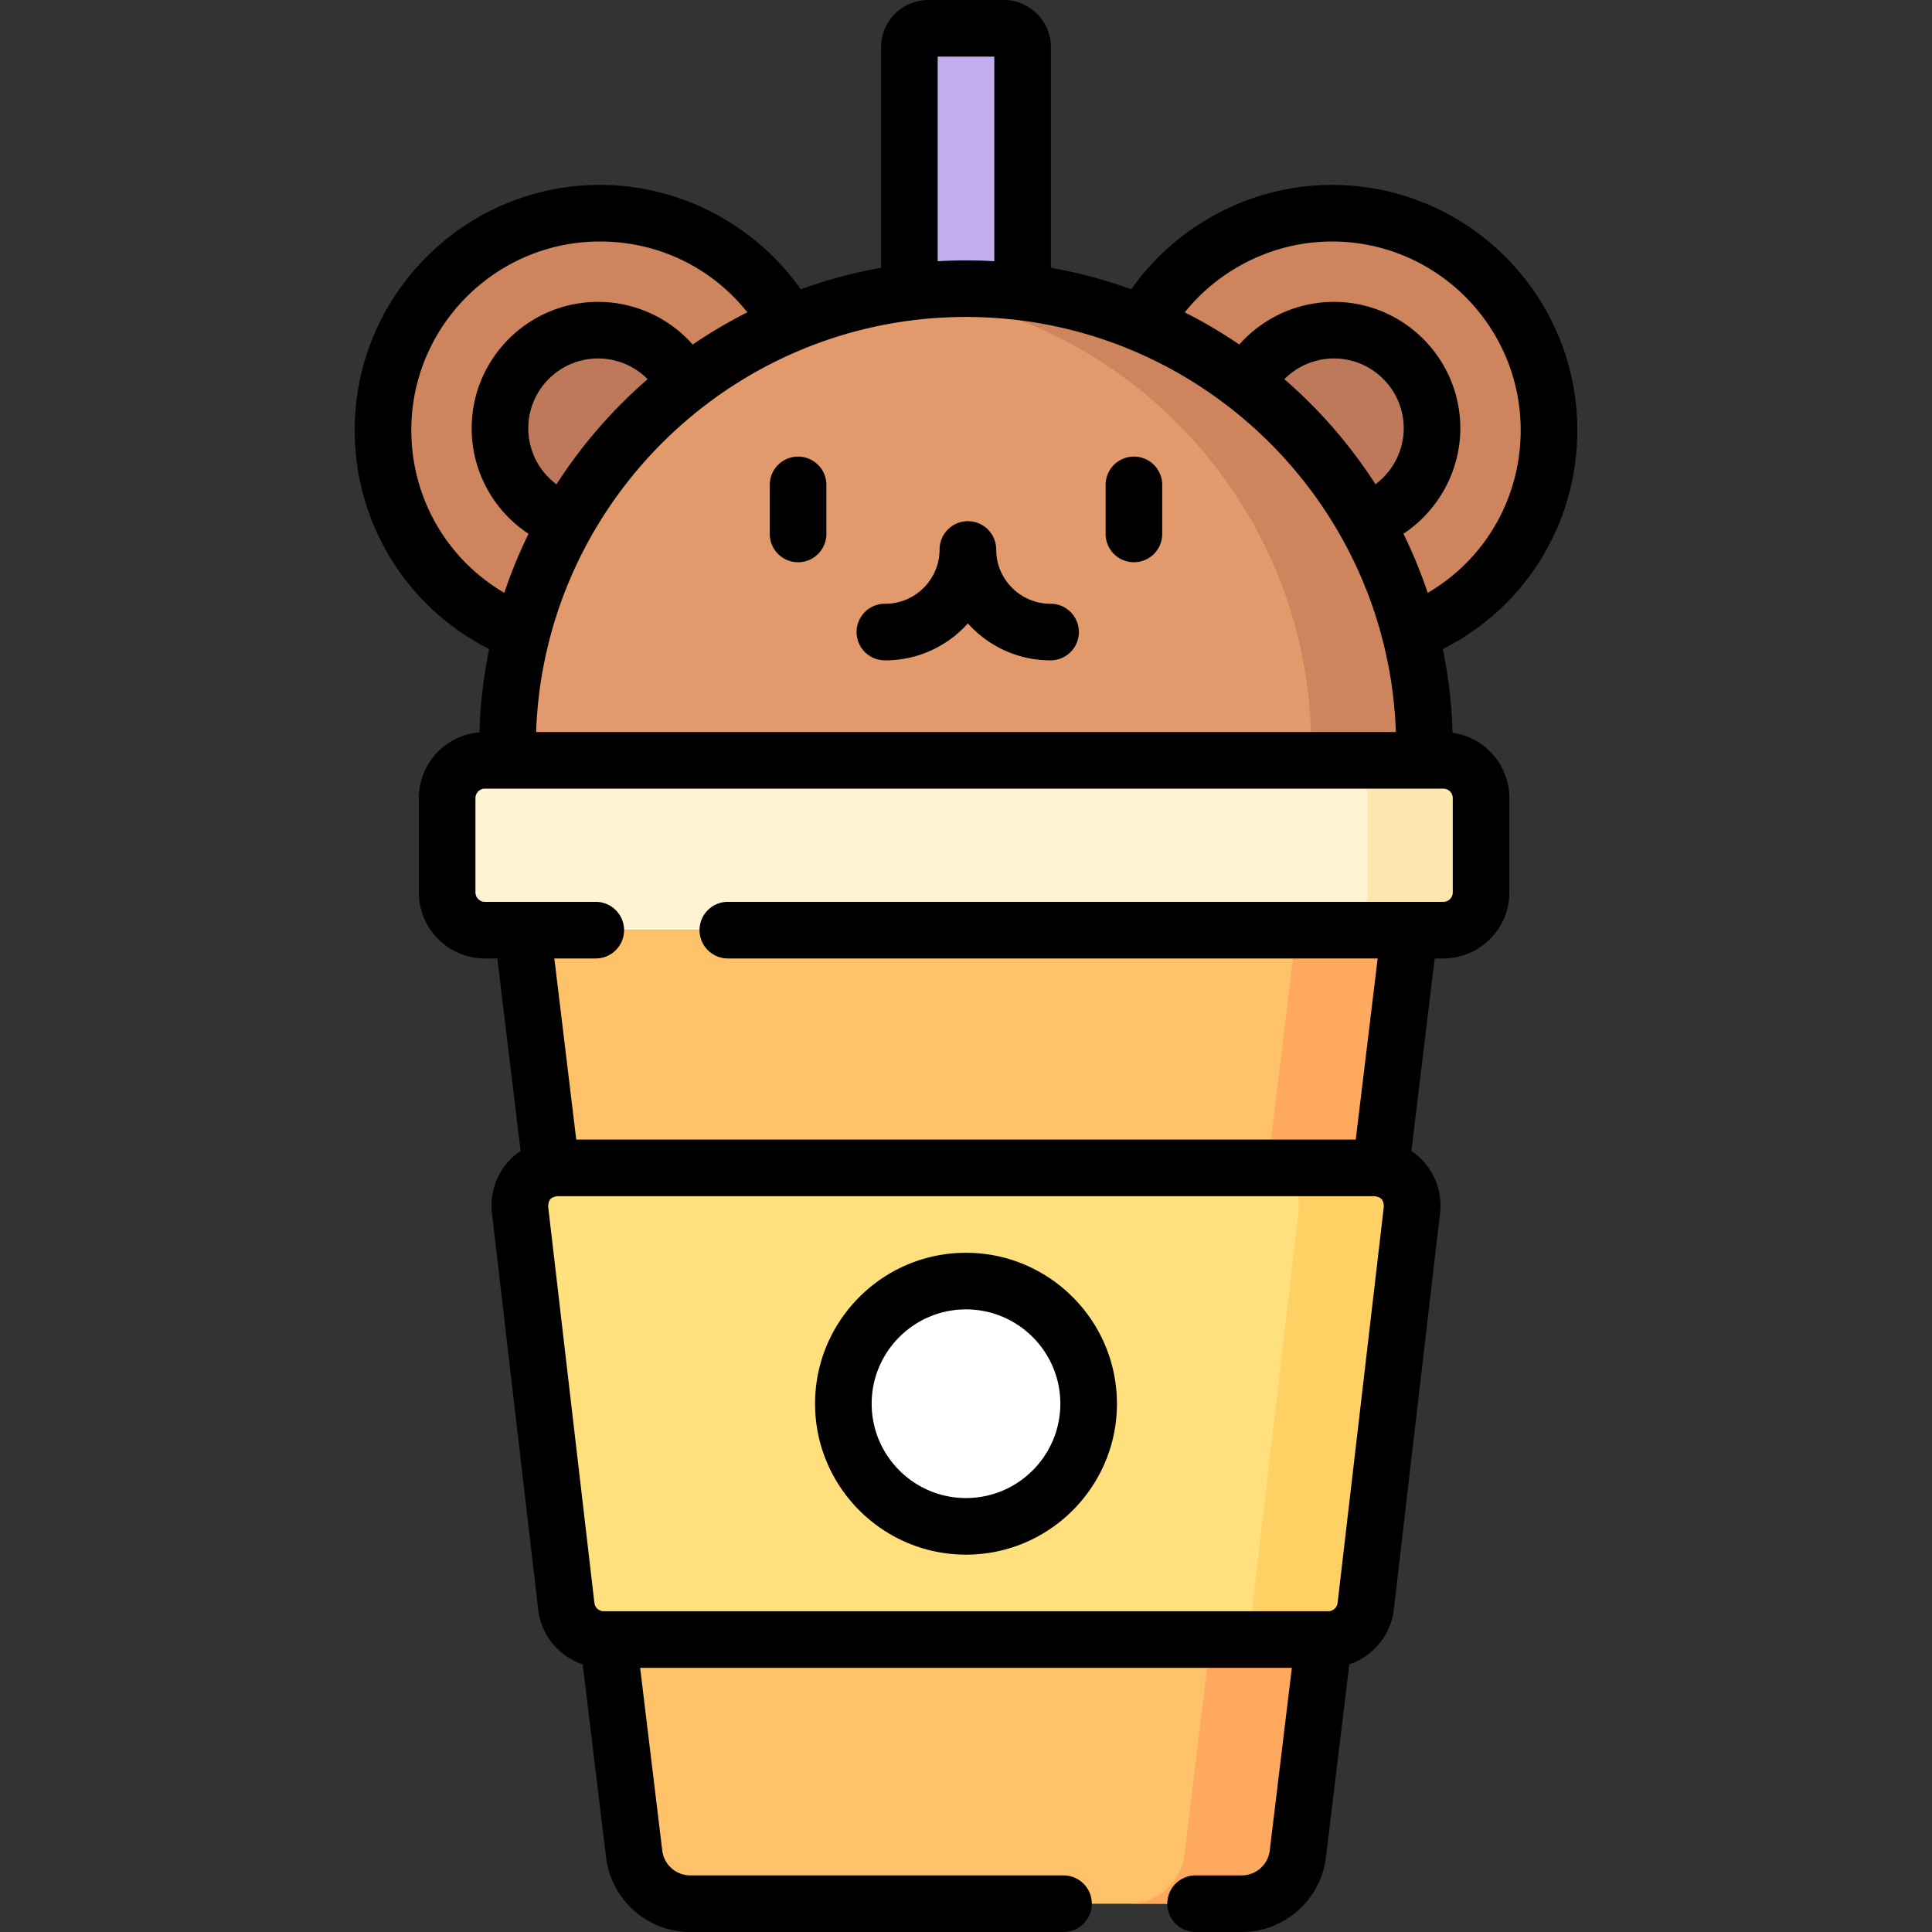 <svg xmlns="http://www.w3.org/2000/svg" width="512" height="512"><rect width="100%" height="100%" fill="#333333" stroke="none"/><path fill="#ffc269" d="M329.052 504.5H182.948a15 15 0 0 1-14.891-13.199L138.444 246.5h235.113l-29.613 244.801c-.912 7.533-7.305 13.199-14.892 13.199"/><path fill="#ffa95f" d="m373.56 246.5-29.62 244.8c-.91 7.53-7.3 13.2-14.89 13.2h-30c7.59 0 13.98-5.67 14.89-13.2l29.62-244.8z"/><path fill="#fff3d2" d="M382.5 246.5h-254c-5.523 0-10-4.477-10-10v-25c0-5.523 4.477-10 10-10h254c5.523 0 10 4.477 10 10v25c0 5.523-4.477 10-10 10"/><path fill="#ffe6ae" d="M392.5 211.5v25c0 5.52-4.48 10-10 10h-30c5.52 0 10-4.48 10-10v-25c0-5.52-4.48-10-10-10h30c5.52 0 10 4.48 10 10"/><path fill="#c3aff0" d="M271 87.5v-75a5 5 0 0 0-5-5h-20a5 5 0 0 0-5 5v75z"/><path fill="#ce845c" d="M159 171.5c31.756 0 57.5-25.744 57.5-57.5S190.756 56.5 159 56.5s-57.5 25.744-57.5 57.5 25.744 57.5 57.5 57.5"/><path fill="#be785a" d="M158.5 139.5c14.359 0 26-11.641 26-26s-11.641-26-26-26-26 11.641-26 26 11.641 26 26 26"/><path fill="#ce845c" d="M353 171.5c-31.756 0-57.5-25.744-57.5-57.5s25.744-57.5 57.5-57.5 57.5 25.744 57.5 57.5-25.744 57.5-57.5 57.5"/><path fill="#be785a" d="M353.5 139.5c-14.359 0-26-11.641-26-26s11.641-26 26-26 26 11.641 26 26-11.641 26-26 26"/><path fill="#e29a6c" d="M256 76.5c67.103 0 121.5 54.397 121.5 121.5v3.5h-243V198c0-67.103 54.397-121.5 121.5-121.5"/><path fill="#ce845c" d="M377.5 198v3.5h-30V198c0-62.01-46.47-113.18-106.48-120.57 4.91-.62 9.91-.93 14.98-.93 67.1 0 121.5 54.4 121.5 121.5"/><path fill="#ffe07d" d="M351.995 434.5h-191.99a10 10 0 0 1-9.933-8.841l-12.25-105c-.693-5.942 3.951-11.159 9.933-11.159h216.489c5.982 0 10.626 5.217 9.933 11.159l-12.25 105a10 10 0 0 1-9.932 8.841"/><path fill="#ffd064" d="m374.18 320.66-12.25 105c-.59 5.04-4.86 8.84-9.94 8.84h-30c5.08 0 9.35-3.8 9.94-8.84l12.25-105c.69-5.94-3.95-11.16-9.94-11.16h30c5.99 0 10.63 5.22 9.94 11.16"/><path fill="#fff" d="M256 404.5c-17.949 0-32.5-14.551-32.5-32.5s14.551-32.5 32.5-32.5 32.5 14.551 32.5 32.5-14.551 32.5-32.5 32.5"/><path d="M384.939 194.19a129 129 0 0 0-2.573-22.192C404.194 160.996 418 138.84 418 114c0-35.841-29.159-65-65-65-21.149 0-41.103 10.489-53.199 27.661a128 128 0 0 0-21.301-5.693V12.5C278.5 5.607 272.893 0 266 0h-20c-6.893 0-12.5 5.607-12.5 12.5v58.468a128 128 0 0 0-21.299 5.693C200.105 59.492 180.137 49 159 49c-35.841 0-65 29.159-65 65 0 24.765 13.824 46.988 35.633 58.001a129 129 0 0 0-2.568 22.072c-8.979.734-16.065 8.262-16.065 17.427v25c0 9.649 7.851 17.5 17.5 17.5h3.296l6.172 51.021a17.5 17.5 0 0 0-3.284 2.844 17.5 17.5 0 0 0-4.31 13.663l12.25 105c.803 6.886 5.541 12.434 11.803 14.543l6.185 51.131C161.976 503.489 171.579 512 182.948 512h98.899a7.5 7.5 0 0 0 0-15h-98.899a7.506 7.506 0 0 1-7.446-6.6l-5.855-48.4h172.705l-5.855 48.401a7.506 7.506 0 0 1-7.446 6.599h-12.205a7.5 7.5 0 0 0 0 15h12.205c11.369 0 20.972-8.511 22.337-19.798l6.185-51.131c6.262-2.11 10.999-7.657 11.802-14.543l12.25-105a17.5 17.5 0 0 0-4.31-13.663 17.4 17.4 0 0 0-3.284-2.844L380.204 254h2.296c9.649 0 17.5-7.851 17.5-17.5v-25c0-8.82-6.565-16.116-15.061-17.31M140 113.5c0-10.201 8.299-18.5 18.5-18.5 5.001 0 9.71 2.025 13.14 5.483a130 130 0 0 0-24.175 27.865A18.47 18.47 0 0 1 140 113.5M256 84c61.52 0 111.807 48.986 113.922 110H142.078C144.193 132.986 194.48 84 256 84m108.526 44.334a130 130 0 0 0-24.166-27.851A18.56 18.56 0 0 1 353.5 95c10.201 0 18.5 8.299 18.5 18.5 0 5.902-2.875 11.391-7.474 14.834M353 64c27.57 0 50 22.43 50 50 0 18.039-9.46 34.24-24.643 43.12a128 128 0 0 0-6.43-15.665C381.154 135.333 387 124.833 387 113.5c0-18.472-15.028-33.5-33.5-33.5-9.668 0-18.784 4.212-25.077 11.302a129 129 0 0 0-14.458-8.523C323.383 71.061 337.788 64 353 64M248.5 15h15v54.224c-2.483-.143-4.982-.224-7.5-.224s-5.017.081-7.5.224zM109 114c0-27.57 22.43-50 50-50 15.459 0 29.625 6.911 39.058 18.768a129 129 0 0 0-14.483 8.537C177.288 84.21 168.2 80 158.5 80c-18.472 0-33.5 15.028-33.5 33.5a33.43 33.43 0 0 0 15.07 27.959 128 128 0 0 0-6.425 15.653C118.474 148.222 109 131.982 109 114m245.478 310.79a2.5 2.5 0 0 1-2.483 2.21h-191.99a2.5 2.5 0 0 1-2.483-2.21l-12.25-105c.061-1.855.648-2.515 2.483-2.79h216.489c1.835.275 2.423.934 2.483 2.79zM385 236.5c0 1.378-1.122 2.5-2.5 2.5H192.885a7.5 7.5 0 0 0 0 15h172.209l-5.807 48H152.712l-5.806-48h10.98a7.5 7.5 0 0 0 0-15H128.5a2.503 2.503 0 0 1-2.5-2.5v-25c0-1.378 1.122-2.5 2.5-2.5h254c1.378 0 2.5 1.122 2.5 2.5z"/><path d="M300.5 121a7.5 7.5 0 0 0-7.5 7.5v13a7.5 7.5 0 0 0 15 0v-13a7.5 7.5 0 0 0-7.5-7.5M211.5 121a7.5 7.5 0 0 0-7.5 7.5v13a7.5 7.5 0 0 0 15 0v-13a7.5 7.5 0 0 0-7.5-7.5M278.5 160h-.12c-7.929 0-14.38-6.451-14.38-14.381a7.5 7.5 0 0 0-15 0c0 7.929-6.451 14.38-14.38 14.38h-.12a7.5 7.5 0 0 0 0 15h.12c8.683 0 16.497-3.785 21.88-9.793 5.384 6.008 13.198 9.793 21.88 9.793h.12a7.5 7.5 0 0 0 0-14.999M256 332c-22.056 0-40 17.944-40 40s17.944 40 40 40 40-17.944 40-40-17.944-40-40-40m0 65c-13.785 0-25-11.215-25-25s11.215-25 25-25 25 11.215 25 25-11.215 25-25 25"/></svg>